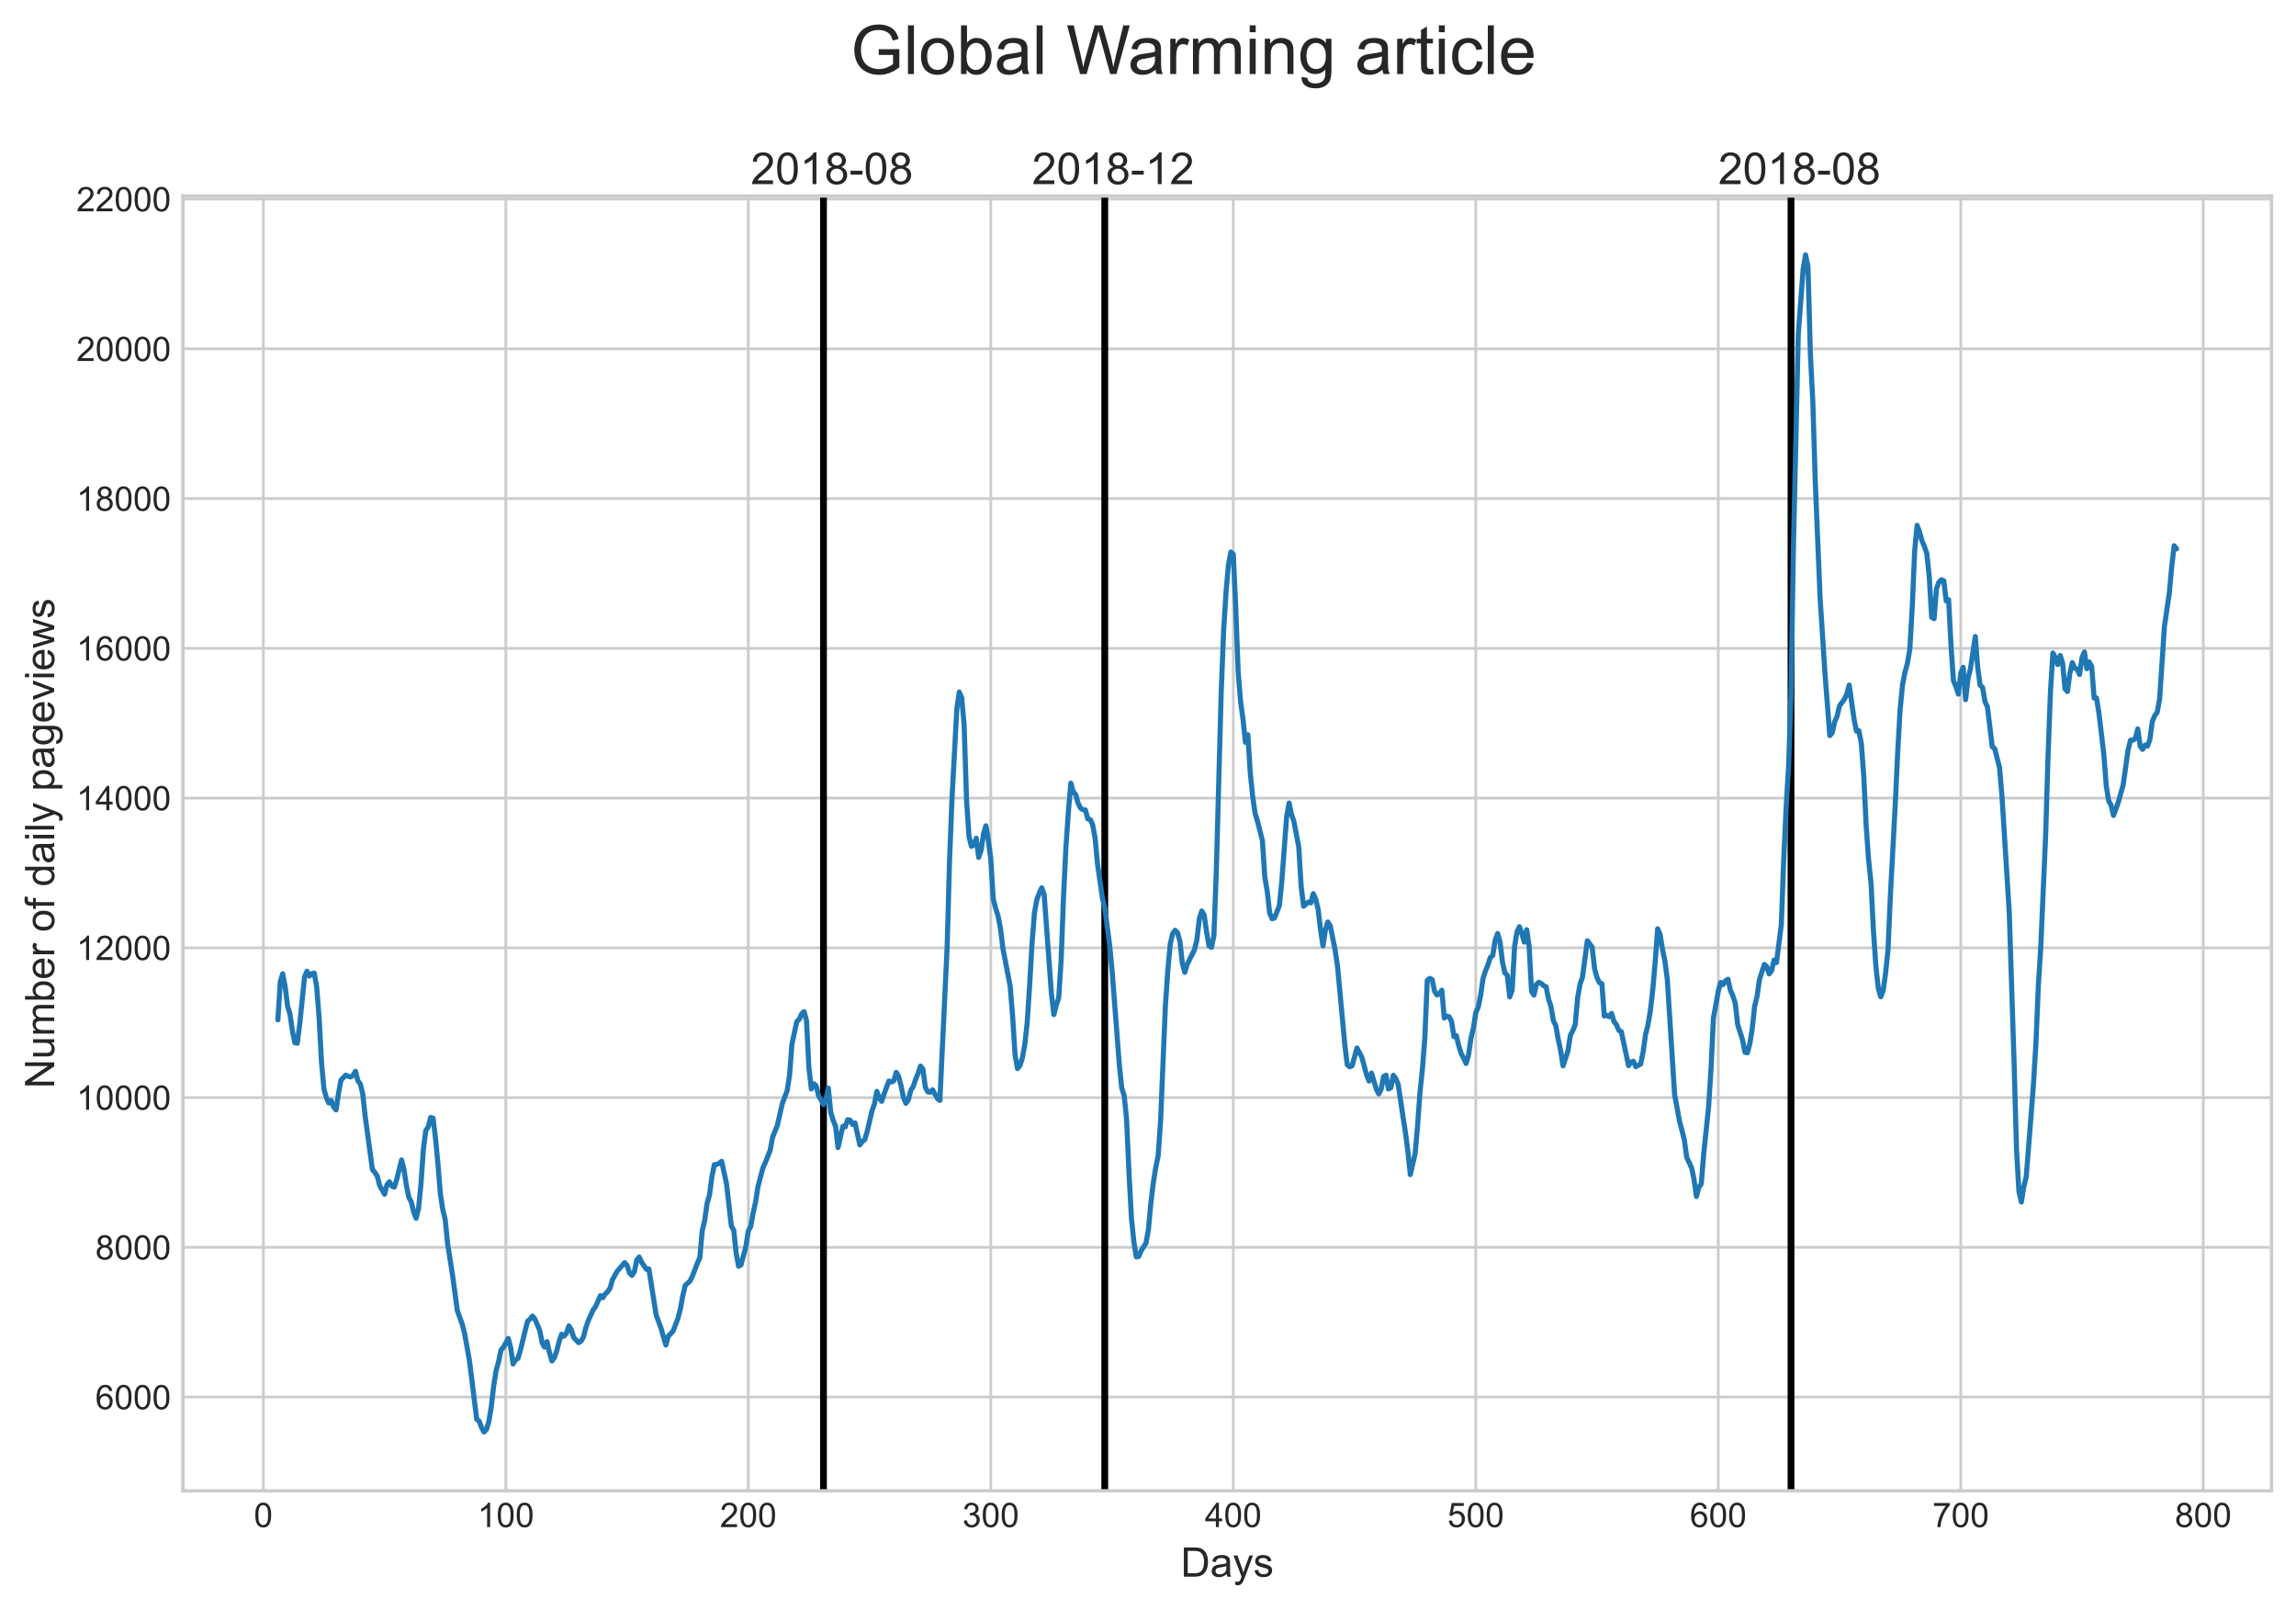 <?xml version="1.0" encoding="utf-8" standalone="no"?>
<!DOCTYPE svg PUBLIC "-//W3C//DTD SVG 1.1//EN"
  "http://www.w3.org/Graphics/SVG/1.1/DTD/svg11.dtd">
<!-- Created with matplotlib (https://matplotlib.org/) -->
<svg height="473.08pt" version="1.1" viewBox="0 0 674.766 473.08" width="674.766pt" xmlns="http://www.w3.org/2000/svg" xmlns:xlink="http://www.w3.org/1999/xlink">
 <defs>
  <style type="text/css">*{stroke-linecap:butt;stroke-linejoin:round;}</style>
 </defs>
 <g id="figure_1">
  <g id="patch_1">
   <path d="M 0 473.08 
L 674.766 473.08 
L 674.766 0 
L 0 0 
z
" style="fill:#ffffff;"/>
  </g>
  <g id="axes_1">
   <g id="patch_2">
    <path d="M 53.766 438.12 
L 667.566 438.12 
L 667.566 57.6 
L 53.766 57.6 
z
" style="fill:#ffffff;"/>
   </g>
   <g id="matplotlib.axis_1">
    <g id="xtick_1">
     <g id="line2d_1">
      <path clip-path="url(#p7c19c4d0d8)" d="M 77.39 438.12 
L 77.39 57.6 
" style="fill:none;stroke:#cccccc;stroke-linecap:round;stroke-width:0.8;"/>
     </g>
     <g id="line2d_2"/>
     <g id="text_1">
      <!-- 0 -->
      <g style="fill:#262626;" transform="translate(74.61 448.778)scale(0.1 -0.1)">
       <defs>
        <path d="M 4.156 35.297 
Q 4.156 48 6.766 55.734 
Q 9.375 63.484 14.516 67.672 
Q 19.672 71.875 27.484 71.875 
Q 33.25 71.875 37.594 69.547 
Q 41.938 67.234 44.766 62.859 
Q 47.609 58.5 49.219 52.219 
Q 50.828 45.953 50.828 35.297 
Q 50.828 22.703 48.234 14.969 
Q 45.656 7.234 40.5 3 
Q 35.359 -1.219 27.484 -1.219 
Q 17.141 -1.219 11.234 6.203 
Q 4.156 15.141 4.156 35.297 
z
M 13.188 35.297 
Q 13.188 17.672 17.312 11.828 
Q 21.438 6 27.484 6 
Q 33.547 6 37.672 11.859 
Q 41.797 17.719 41.797 35.297 
Q 41.797 52.984 37.672 58.781 
Q 33.547 64.594 27.391 64.594 
Q 21.344 64.594 17.719 59.469 
Q 13.188 52.938 13.188 35.297 
z
" id="ArialMT-48"/>
       </defs>
       <use xlink:href="#ArialMT-48"/>
      </g>
     </g>
    </g>
    <g id="xtick_2">
     <g id="line2d_3">
      <path clip-path="url(#p7c19c4d0d8)" d="M 148.654 438.12 
L 148.654 57.6 
" style="fill:none;stroke:#cccccc;stroke-linecap:round;stroke-width:0.8;"/>
     </g>
     <g id="line2d_4"/>
     <g id="text_2">
      <!-- 100 -->
      <g style="fill:#262626;" transform="translate(140.313 448.778)scale(0.1 -0.1)">
       <defs>
        <path d="M 37.25 0 
L 28.469 0 
L 28.469 56 
Q 25.297 52.984 20.141 49.953 
Q 14.984 46.922 10.891 45.406 
L 10.891 53.906 
Q 18.266 57.375 23.781 62.297 
Q 29.297 67.234 31.594 71.875 
L 37.25 71.875 
z
" id="ArialMT-49"/>
       </defs>
       <use xlink:href="#ArialMT-49"/>
       <use x="55.615" xlink:href="#ArialMT-48"/>
       <use x="111.23" xlink:href="#ArialMT-48"/>
      </g>
     </g>
    </g>
    <g id="xtick_3">
     <g id="line2d_5">
      <path clip-path="url(#p7c19c4d0d8)" d="M 219.919 438.12 
L 219.919 57.6 
" style="fill:none;stroke:#cccccc;stroke-linecap:round;stroke-width:0.8;"/>
     </g>
     <g id="line2d_6"/>
     <g id="text_3">
      <!-- 200 -->
      <g style="fill:#262626;" transform="translate(211.577 448.778)scale(0.1 -0.1)">
       <defs>
        <path d="M 50.344 8.453 
L 50.344 0 
L 3.031 0 
Q 2.938 3.172 4.047 6.109 
Q 5.859 10.938 9.828 15.625 
Q 13.812 20.312 21.344 26.469 
Q 33.016 36.031 37.109 41.625 
Q 41.219 47.219 41.219 52.203 
Q 41.219 57.422 37.469 61 
Q 33.734 64.594 27.734 64.594 
Q 21.391 64.594 17.578 60.781 
Q 13.766 56.984 13.719 50.25 
L 4.688 51.172 
Q 5.609 61.281 11.656 66.578 
Q 17.719 71.875 27.938 71.875 
Q 38.234 71.875 44.234 66.156 
Q 50.25 60.453 50.25 52 
Q 50.25 47.703 48.484 43.547 
Q 46.734 39.406 42.656 34.812 
Q 38.578 30.219 29.109 22.219 
Q 21.188 15.578 18.938 13.203 
Q 16.703 10.844 15.234 8.453 
z
" id="ArialMT-50"/>
       </defs>
       <use xlink:href="#ArialMT-50"/>
       <use x="55.615" xlink:href="#ArialMT-48"/>
       <use x="111.23" xlink:href="#ArialMT-48"/>
      </g>
     </g>
    </g>
    <g id="xtick_4">
     <g id="line2d_7">
      <path clip-path="url(#p7c19c4d0d8)" d="M 291.183 438.12 
L 291.183 57.6 
" style="fill:none;stroke:#cccccc;stroke-linecap:round;stroke-width:0.8;"/>
     </g>
     <g id="line2d_8"/>
     <g id="text_4">
      <!-- 300 -->
      <g style="fill:#262626;" transform="translate(282.842 448.778)scale(0.1 -0.1)">
       <defs>
        <path d="M 4.203 18.891 
L 12.984 20.062 
Q 14.5 12.594 18.141 9.297 
Q 21.781 6 27 6 
Q 33.203 6 37.469 10.297 
Q 41.75 14.594 41.75 20.953 
Q 41.75 27 37.797 30.922 
Q 33.844 34.859 27.734 34.859 
Q 25.25 34.859 21.531 33.891 
L 22.516 41.609 
Q 23.391 41.5 23.922 41.5 
Q 29.547 41.5 34.031 44.422 
Q 38.531 47.359 38.531 53.469 
Q 38.531 58.297 35.25 61.469 
Q 31.984 64.656 26.812 64.656 
Q 21.688 64.656 18.266 61.422 
Q 14.844 58.203 13.875 51.766 
L 5.078 53.328 
Q 6.688 62.156 12.391 67.016 
Q 18.109 71.875 26.609 71.875 
Q 32.469 71.875 37.391 69.359 
Q 42.328 66.844 44.938 62.5 
Q 47.562 58.156 47.562 53.266 
Q 47.562 48.641 45.062 44.828 
Q 42.578 41.016 37.703 38.766 
Q 44.047 37.312 47.562 32.688 
Q 51.078 28.078 51.078 21.141 
Q 51.078 11.766 44.234 5.25 
Q 37.406 -1.266 26.953 -1.266 
Q 17.531 -1.266 11.297 4.344 
Q 5.078 9.969 4.203 18.891 
z
" id="ArialMT-51"/>
       </defs>
       <use xlink:href="#ArialMT-51"/>
       <use x="55.615" xlink:href="#ArialMT-48"/>
       <use x="111.23" xlink:href="#ArialMT-48"/>
      </g>
     </g>
    </g>
    <g id="xtick_5">
     <g id="line2d_9">
      <path clip-path="url(#p7c19c4d0d8)" d="M 362.448 438.12 
L 362.448 57.6 
" style="fill:none;stroke:#cccccc;stroke-linecap:round;stroke-width:0.8;"/>
     </g>
     <g id="line2d_10"/>
     <g id="text_5">
      <!-- 400 -->
      <g style="fill:#262626;" transform="translate(354.106 448.778)scale(0.1 -0.1)">
       <defs>
        <path d="M 32.328 0 
L 32.328 17.141 
L 1.266 17.141 
L 1.266 25.203 
L 33.938 71.578 
L 41.109 71.578 
L 41.109 25.203 
L 50.781 25.203 
L 50.781 17.141 
L 41.109 17.141 
L 41.109 0 
z
M 32.328 25.203 
L 32.328 57.469 
L 9.906 25.203 
z
" id="ArialMT-52"/>
       </defs>
       <use xlink:href="#ArialMT-52"/>
       <use x="55.615" xlink:href="#ArialMT-48"/>
       <use x="111.23" xlink:href="#ArialMT-48"/>
      </g>
     </g>
    </g>
    <g id="xtick_6">
     <g id="line2d_11">
      <path clip-path="url(#p7c19c4d0d8)" d="M 433.712 438.12 
L 433.712 57.6 
" style="fill:none;stroke:#cccccc;stroke-linecap:round;stroke-width:0.8;"/>
     </g>
     <g id="line2d_12"/>
     <g id="text_6">
      <!-- 500 -->
      <g style="fill:#262626;" transform="translate(425.371 448.778)scale(0.1 -0.1)">
       <defs>
        <path d="M 4.156 18.75 
L 13.375 19.531 
Q 14.406 12.797 18.141 9.391 
Q 21.875 6 27.156 6 
Q 33.5 6 37.891 10.781 
Q 42.281 15.578 42.281 23.484 
Q 42.281 31 38.062 35.344 
Q 33.844 39.703 27 39.703 
Q 22.75 39.703 19.328 37.766 
Q 15.922 35.844 13.969 32.766 
L 5.719 33.844 
L 12.641 70.609 
L 48.25 70.609 
L 48.25 62.203 
L 19.672 62.203 
L 15.828 42.969 
Q 22.266 47.469 29.344 47.469 
Q 38.719 47.469 45.156 40.969 
Q 51.609 34.469 51.609 24.266 
Q 51.609 14.547 45.953 7.469 
Q 39.062 -1.219 27.156 -1.219 
Q 17.391 -1.219 11.203 4.25 
Q 5.031 9.719 4.156 18.75 
z
" id="ArialMT-53"/>
       </defs>
       <use xlink:href="#ArialMT-53"/>
       <use x="55.615" xlink:href="#ArialMT-48"/>
       <use x="111.23" xlink:href="#ArialMT-48"/>
      </g>
     </g>
    </g>
    <g id="xtick_7">
     <g id="line2d_13">
      <path clip-path="url(#p7c19c4d0d8)" d="M 504.976 438.12 
L 504.976 57.6 
" style="fill:none;stroke:#cccccc;stroke-linecap:round;stroke-width:0.8;"/>
     </g>
     <g id="line2d_14"/>
     <g id="text_7">
      <!-- 600 -->
      <g style="fill:#262626;" transform="translate(496.635 448.778)scale(0.1 -0.1)">
       <defs>
        <path d="M 49.75 54.047 
L 41.016 53.375 
Q 39.844 58.547 37.703 60.891 
Q 34.125 64.656 28.906 64.656 
Q 24.703 64.656 21.531 62.312 
Q 17.391 59.281 14.984 53.469 
Q 12.594 47.656 12.5 36.922 
Q 15.672 41.75 20.266 44.094 
Q 24.859 46.438 29.891 46.438 
Q 38.672 46.438 44.844 39.969 
Q 51.031 33.5 51.031 23.25 
Q 51.031 16.5 48.125 10.719 
Q 45.219 4.938 40.141 1.859 
Q 35.062 -1.219 28.609 -1.219 
Q 17.625 -1.219 10.688 6.859 
Q 3.766 14.938 3.766 33.5 
Q 3.766 54.25 11.422 63.672 
Q 18.109 71.875 29.438 71.875 
Q 37.891 71.875 43.281 67.141 
Q 48.688 62.406 49.75 54.047 
z
M 13.875 23.188 
Q 13.875 18.656 15.797 14.5 
Q 17.719 10.359 21.188 8.172 
Q 24.656 6 28.469 6 
Q 34.031 6 38.031 10.484 
Q 42.047 14.984 42.047 22.703 
Q 42.047 30.125 38.078 34.391 
Q 34.125 38.672 28.125 38.672 
Q 22.172 38.672 18.016 34.391 
Q 13.875 30.125 13.875 23.188 
z
" id="ArialMT-54"/>
       </defs>
       <use xlink:href="#ArialMT-54"/>
       <use x="55.615" xlink:href="#ArialMT-48"/>
       <use x="111.23" xlink:href="#ArialMT-48"/>
      </g>
     </g>
    </g>
    <g id="xtick_8">
     <g id="line2d_15">
      <path clip-path="url(#p7c19c4d0d8)" d="M 576.241 438.12 
L 576.241 57.6 
" style="fill:none;stroke:#cccccc;stroke-linecap:round;stroke-width:0.8;"/>
     </g>
     <g id="line2d_16"/>
     <g id="text_8">
      <!-- 700 -->
      <g style="fill:#262626;" transform="translate(567.899 448.778)scale(0.1 -0.1)">
       <defs>
        <path d="M 4.734 62.203 
L 4.734 70.656 
L 51.078 70.656 
L 51.078 63.812 
Q 44.234 56.547 37.516 44.484 
Q 30.812 32.422 27.156 19.672 
Q 24.516 10.688 23.781 0 
L 14.75 0 
Q 14.891 8.453 18.062 20.406 
Q 21.234 32.375 27.172 43.484 
Q 33.109 54.594 39.797 62.203 
z
" id="ArialMT-55"/>
       </defs>
       <use xlink:href="#ArialMT-55"/>
       <use x="55.615" xlink:href="#ArialMT-48"/>
       <use x="111.23" xlink:href="#ArialMT-48"/>
      </g>
     </g>
    </g>
    <g id="xtick_9">
     <g id="line2d_17">
      <path clip-path="url(#p7c19c4d0d8)" d="M 647.505 438.12 
L 647.505 57.6 
" style="fill:none;stroke:#cccccc;stroke-linecap:round;stroke-width:0.8;"/>
     </g>
     <g id="line2d_18"/>
     <g id="text_9">
      <!-- 800 -->
      <g style="fill:#262626;" transform="translate(639.164 448.778)scale(0.1 -0.1)">
       <defs>
        <path d="M 17.672 38.812 
Q 12.203 40.828 9.562 44.531 
Q 6.938 48.25 6.938 53.422 
Q 6.938 61.234 12.547 66.547 
Q 18.172 71.875 27.484 71.875 
Q 36.859 71.875 42.578 66.422 
Q 48.297 60.984 48.297 53.172 
Q 48.297 48.188 45.672 44.5 
Q 43.062 40.828 37.75 38.812 
Q 44.344 36.672 47.781 31.875 
Q 51.219 27.094 51.219 20.453 
Q 51.219 11.281 44.719 5.031 
Q 38.234 -1.219 27.641 -1.219 
Q 17.047 -1.219 10.547 5.047 
Q 4.047 11.328 4.047 20.703 
Q 4.047 27.688 7.594 32.391 
Q 11.141 37.109 17.672 38.812 
z
M 15.922 53.719 
Q 15.922 48.641 19.188 45.406 
Q 22.469 42.188 27.688 42.188 
Q 32.766 42.188 36.016 45.375 
Q 39.266 48.578 39.266 53.219 
Q 39.266 58.062 35.906 61.359 
Q 32.562 64.656 27.594 64.656 
Q 22.562 64.656 19.234 61.422 
Q 15.922 58.203 15.922 53.719 
z
M 13.094 20.656 
Q 13.094 16.891 14.875 13.375 
Q 16.656 9.859 20.172 7.922 
Q 23.688 6 27.734 6 
Q 34.031 6 38.125 10.047 
Q 42.234 14.109 42.234 20.359 
Q 42.234 26.703 38.016 30.859 
Q 33.797 35.016 27.438 35.016 
Q 21.234 35.016 17.156 30.906 
Q 13.094 26.812 13.094 20.656 
z
" id="ArialMT-56"/>
       </defs>
       <use xlink:href="#ArialMT-56"/>
       <use x="55.615" xlink:href="#ArialMT-48"/>
       <use x="111.23" xlink:href="#ArialMT-48"/>
      </g>
     </g>
    </g>
    <g id="text_10">
     <!-- Days -->
     <g style="fill:#262626;" transform="translate(346.996 463.355)scale(0.12 -0.12)">
      <defs>
       <path d="M 7.719 0 
L 7.719 71.578 
L 32.375 71.578 
Q 40.719 71.578 45.125 70.562 
Q 51.266 69.141 55.609 65.438 
Q 61.281 60.641 64.078 53.188 
Q 66.891 45.75 66.891 36.188 
Q 66.891 28.031 64.984 21.734 
Q 63.094 15.438 60.109 11.297 
Q 57.125 7.172 53.578 4.797 
Q 50.047 2.438 45.047 1.219 
Q 40.047 0 33.547 0 
z
M 17.188 8.453 
L 32.469 8.453 
Q 39.547 8.453 43.578 9.766 
Q 47.609 11.078 50 13.484 
Q 53.375 16.844 55.25 22.531 
Q 57.125 28.219 57.125 36.328 
Q 57.125 47.562 53.438 53.594 
Q 49.75 59.625 44.484 61.672 
Q 40.672 63.141 32.234 63.141 
L 17.188 63.141 
z
" id="ArialMT-68"/>
       <path d="M 40.438 6.391 
Q 35.547 2.25 31.031 0.531 
Q 26.516 -1.172 21.344 -1.172 
Q 12.797 -1.172 8.203 3 
Q 3.609 7.172 3.609 13.672 
Q 3.609 17.484 5.344 20.625 
Q 7.078 23.781 9.891 25.688 
Q 12.703 27.594 16.219 28.562 
Q 18.797 29.25 24.031 29.891 
Q 34.672 31.156 39.703 32.906 
Q 39.75 34.719 39.75 35.203 
Q 39.75 40.578 37.25 42.781 
Q 33.891 45.75 27.25 45.75 
Q 21.047 45.75 18.094 43.578 
Q 15.141 41.406 13.719 35.891 
L 5.125 37.062 
Q 6.297 42.578 8.984 45.969 
Q 11.672 49.359 16.75 51.188 
Q 21.828 53.031 28.516 53.031 
Q 35.156 53.031 39.297 51.469 
Q 43.453 49.906 45.406 47.531 
Q 47.359 45.172 48.141 41.547 
Q 48.578 39.312 48.578 33.453 
L 48.578 21.734 
Q 48.578 9.469 49.141 6.219 
Q 49.703 2.984 51.375 0 
L 42.188 0 
Q 40.828 2.734 40.438 6.391 
z
M 39.703 26.031 
Q 34.906 24.078 25.344 22.703 
Q 19.922 21.922 17.672 20.938 
Q 15.438 19.969 14.203 18.094 
Q 12.984 16.219 12.984 13.922 
Q 12.984 10.406 15.641 8.062 
Q 18.312 5.719 23.438 5.719 
Q 28.516 5.719 32.469 7.938 
Q 36.422 10.156 38.281 14.016 
Q 39.703 17 39.703 22.797 
z
" id="ArialMT-97"/>
       <path d="M 6.203 -19.969 
L 5.219 -11.719 
Q 8.109 -12.5 10.25 -12.5 
Q 13.188 -12.5 14.938 -11.516 
Q 16.703 -10.547 17.828 -8.797 
Q 18.656 -7.469 20.516 -2.25 
Q 20.75 -1.516 21.297 -0.094 
L 1.609 51.859 
L 11.078 51.859 
L 21.875 21.828 
Q 23.969 16.109 25.641 9.812 
Q 27.156 15.875 29.25 21.625 
L 40.328 51.859 
L 49.125 51.859 
L 29.391 -0.875 
Q 26.219 -9.422 24.469 -12.641 
Q 22.125 -17 19.094 -19.016 
Q 16.062 -21.047 11.859 -21.047 
Q 9.328 -21.047 6.203 -19.969 
z
" id="ArialMT-121"/>
       <path d="M 3.078 15.484 
L 11.766 16.844 
Q 12.5 11.625 15.844 8.844 
Q 19.188 6.062 25.203 6.062 
Q 31.25 6.062 34.172 8.516 
Q 37.109 10.984 37.109 14.312 
Q 37.109 17.281 34.516 19 
Q 32.719 20.172 25.531 21.969 
Q 15.875 24.422 12.141 26.203 
Q 8.406 27.984 6.469 31.125 
Q 4.547 34.281 4.547 38.094 
Q 4.547 41.547 6.125 44.5 
Q 7.719 47.469 10.453 49.422 
Q 12.5 50.922 16.031 51.969 
Q 19.578 53.031 23.641 53.031 
Q 29.734 53.031 34.344 51.266 
Q 38.969 49.516 41.156 46.5 
Q 43.359 43.5 44.188 38.484 
L 35.594 37.312 
Q 35.016 41.312 32.203 43.547 
Q 29.391 45.797 24.266 45.797 
Q 18.219 45.797 15.625 43.797 
Q 13.031 41.797 13.031 39.109 
Q 13.031 37.406 14.109 36.031 
Q 15.188 34.625 17.484 33.688 
Q 18.797 33.203 25.25 31.453 
Q 34.578 28.953 38.25 27.359 
Q 41.938 25.781 44.031 22.75 
Q 46.141 19.734 46.141 15.234 
Q 46.141 10.844 43.578 6.953 
Q 41.016 3.078 36.172 0.953 
Q 31.344 -1.172 25.25 -1.172 
Q 15.141 -1.172 9.844 3.031 
Q 4.547 7.234 3.078 15.484 
z
" id="ArialMT-115"/>
      </defs>
      <use xlink:href="#ArialMT-68"/>
      <use x="72.217" xlink:href="#ArialMT-97"/>
      <use x="127.832" xlink:href="#ArialMT-121"/>
      <use x="177.832" xlink:href="#ArialMT-115"/>
     </g>
    </g>
   </g>
   <g id="matplotlib.axis_2">
    <g id="ytick_1">
     <g id="line2d_19">
      <path clip-path="url(#p7c19c4d0d8)" d="M 53.766 410.567 
L 667.566 410.567 
" style="fill:none;stroke:#cccccc;stroke-linecap:round;stroke-width:0.8;"/>
     </g>
     <g id="line2d_20"/>
     <g id="text_11">
      <!-- 6000 -->
      <g style="fill:#262626;" transform="translate(28.022 414.146)scale(0.1 -0.1)">
       <use xlink:href="#ArialMT-54"/>
       <use x="55.615" xlink:href="#ArialMT-48"/>
       <use x="111.23" xlink:href="#ArialMT-48"/>
       <use x="166.846" xlink:href="#ArialMT-48"/>
      </g>
     </g>
    </g>
    <g id="ytick_2">
     <g id="line2d_21">
      <path clip-path="url(#p7c19c4d0d8)" d="M 53.766 366.56 
L 667.566 366.56 
" style="fill:none;stroke:#cccccc;stroke-linecap:round;stroke-width:0.8;"/>
     </g>
     <g id="line2d_22"/>
     <g id="text_12">
      <!-- 8000 -->
      <g style="fill:#262626;" transform="translate(28.022 370.139)scale(0.1 -0.1)">
       <use xlink:href="#ArialMT-56"/>
       <use x="55.615" xlink:href="#ArialMT-48"/>
       <use x="111.23" xlink:href="#ArialMT-48"/>
       <use x="166.846" xlink:href="#ArialMT-48"/>
      </g>
     </g>
    </g>
    <g id="ytick_3">
     <g id="line2d_23">
      <path clip-path="url(#p7c19c4d0d8)" d="M 53.766 322.554 
L 667.566 322.554 
" style="fill:none;stroke:#cccccc;stroke-linecap:round;stroke-width:0.8;"/>
     </g>
     <g id="line2d_24"/>
     <g id="text_13">
      <!-- 10000 -->
      <g style="fill:#262626;" transform="translate(22.461 326.132)scale(0.1 -0.1)">
       <use xlink:href="#ArialMT-49"/>
       <use x="55.615" xlink:href="#ArialMT-48"/>
       <use x="111.23" xlink:href="#ArialMT-48"/>
       <use x="166.846" xlink:href="#ArialMT-48"/>
       <use x="222.461" xlink:href="#ArialMT-48"/>
      </g>
     </g>
    </g>
    <g id="ytick_4">
     <g id="line2d_25">
      <path clip-path="url(#p7c19c4d0d8)" d="M 53.766 278.547 
L 667.566 278.547 
" style="fill:none;stroke:#cccccc;stroke-linecap:round;stroke-width:0.8;"/>
     </g>
     <g id="line2d_26"/>
     <g id="text_14">
      <!-- 12000 -->
      <g style="fill:#262626;" transform="translate(22.461 282.126)scale(0.1 -0.1)">
       <use xlink:href="#ArialMT-49"/>
       <use x="55.615" xlink:href="#ArialMT-50"/>
       <use x="111.23" xlink:href="#ArialMT-48"/>
       <use x="166.846" xlink:href="#ArialMT-48"/>
       <use x="222.461" xlink:href="#ArialMT-48"/>
      </g>
     </g>
    </g>
    <g id="ytick_5">
     <g id="line2d_27">
      <path clip-path="url(#p7c19c4d0d8)" d="M 53.766 234.54 
L 667.566 234.54 
" style="fill:none;stroke:#cccccc;stroke-linecap:round;stroke-width:0.8;"/>
     </g>
     <g id="line2d_28"/>
     <g id="text_15">
      <!-- 14000 -->
      <g style="fill:#262626;" transform="translate(22.461 238.119)scale(0.1 -0.1)">
       <use xlink:href="#ArialMT-49"/>
       <use x="55.615" xlink:href="#ArialMT-52"/>
       <use x="111.23" xlink:href="#ArialMT-48"/>
       <use x="166.846" xlink:href="#ArialMT-48"/>
       <use x="222.461" xlink:href="#ArialMT-48"/>
      </g>
     </g>
    </g>
    <g id="ytick_6">
     <g id="line2d_29">
      <path clip-path="url(#p7c19c4d0d8)" d="M 53.766 190.533 
L 667.566 190.533 
" style="fill:none;stroke:#cccccc;stroke-linecap:round;stroke-width:0.8;"/>
     </g>
     <g id="line2d_30"/>
     <g id="text_16">
      <!-- 16000 -->
      <g style="fill:#262626;" transform="translate(22.461 194.112)scale(0.1 -0.1)">
       <use xlink:href="#ArialMT-49"/>
       <use x="55.615" xlink:href="#ArialMT-54"/>
       <use x="111.23" xlink:href="#ArialMT-48"/>
       <use x="166.846" xlink:href="#ArialMT-48"/>
       <use x="222.461" xlink:href="#ArialMT-48"/>
      </g>
     </g>
    </g>
    <g id="ytick_7">
     <g id="line2d_31">
      <path clip-path="url(#p7c19c4d0d8)" d="M 53.766 146.527 
L 667.566 146.527 
" style="fill:none;stroke:#cccccc;stroke-linecap:round;stroke-width:0.8;"/>
     </g>
     <g id="line2d_32"/>
     <g id="text_17">
      <!-- 18000 -->
      <g style="fill:#262626;" transform="translate(22.461 150.106)scale(0.1 -0.1)">
       <use xlink:href="#ArialMT-49"/>
       <use x="55.615" xlink:href="#ArialMT-56"/>
       <use x="111.23" xlink:href="#ArialMT-48"/>
       <use x="166.846" xlink:href="#ArialMT-48"/>
       <use x="222.461" xlink:href="#ArialMT-48"/>
      </g>
     </g>
    </g>
    <g id="ytick_8">
     <g id="line2d_33">
      <path clip-path="url(#p7c19c4d0d8)" d="M 53.766 102.52 
L 667.566 102.52 
" style="fill:none;stroke:#cccccc;stroke-linecap:round;stroke-width:0.8;"/>
     </g>
     <g id="line2d_34"/>
     <g id="text_18">
      <!-- 20000 -->
      <g style="fill:#262626;" transform="translate(22.461 106.099)scale(0.1 -0.1)">
       <use xlink:href="#ArialMT-50"/>
       <use x="55.615" xlink:href="#ArialMT-48"/>
       <use x="111.23" xlink:href="#ArialMT-48"/>
       <use x="166.846" xlink:href="#ArialMT-48"/>
       <use x="222.461" xlink:href="#ArialMT-48"/>
      </g>
     </g>
    </g>
    <g id="ytick_9">
     <g id="line2d_35">
      <path clip-path="url(#p7c19c4d0d8)" d="M 53.766 58.513 
L 667.566 58.513 
" style="fill:none;stroke:#cccccc;stroke-linecap:round;stroke-width:0.8;"/>
     </g>
     <g id="line2d_36"/>
     <g id="text_19">
      <!-- 22000 -->
      <g style="fill:#262626;" transform="translate(22.461 62.092)scale(0.1 -0.1)">
       <use xlink:href="#ArialMT-50"/>
       <use x="55.615" xlink:href="#ArialMT-50"/>
       <use x="111.23" xlink:href="#ArialMT-48"/>
       <use x="166.846" xlink:href="#ArialMT-48"/>
       <use x="222.461" xlink:href="#ArialMT-48"/>
      </g>
     </g>
    </g>
    <g id="text_20">
     <!-- Number of daily pageviews -->
     <g style="fill:#262626;" transform="translate(15.936 319.891)rotate(-90)scale(0.12 -0.12)">
      <defs>
       <path d="M 7.625 0 
L 7.625 71.578 
L 17.328 71.578 
L 54.938 15.375 
L 54.938 71.578 
L 64.016 71.578 
L 64.016 0 
L 54.297 0 
L 16.703 56.25 
L 16.703 0 
z
" id="ArialMT-78"/>
       <path d="M 40.578 0 
L 40.578 7.625 
Q 34.516 -1.172 24.125 -1.172 
Q 19.531 -1.172 15.547 0.578 
Q 11.578 2.344 9.641 5 
Q 7.719 7.672 6.938 11.531 
Q 6.391 14.109 6.391 19.734 
L 6.391 51.859 
L 15.188 51.859 
L 15.188 23.094 
Q 15.188 16.219 15.719 13.812 
Q 16.547 10.359 19.234 8.375 
Q 21.922 6.391 25.875 6.391 
Q 29.828 6.391 33.297 8.422 
Q 36.766 10.453 38.203 13.938 
Q 39.656 17.438 39.656 24.078 
L 39.656 51.859 
L 48.438 51.859 
L 48.438 0 
z
" id="ArialMT-117"/>
       <path d="M 6.594 0 
L 6.594 51.859 
L 14.453 51.859 
L 14.453 44.578 
Q 16.891 48.391 20.938 50.703 
Q 25 53.031 30.172 53.031 
Q 35.938 53.031 39.625 50.641 
Q 43.312 48.25 44.828 43.953 
Q 50.984 53.031 60.844 53.031 
Q 68.562 53.031 72.703 48.75 
Q 76.859 44.484 76.859 35.594 
L 76.859 0 
L 68.109 0 
L 68.109 32.672 
Q 68.109 37.938 67.25 40.25 
Q 66.406 42.578 64.156 43.984 
Q 61.922 45.406 58.891 45.406 
Q 53.422 45.406 49.797 41.766 
Q 46.188 38.141 46.188 30.125 
L 46.188 0 
L 37.406 0 
L 37.406 33.688 
Q 37.406 39.547 35.25 42.469 
Q 33.109 45.406 28.219 45.406 
Q 24.516 45.406 21.359 43.453 
Q 18.219 41.5 16.797 37.734 
Q 15.375 33.984 15.375 26.906 
L 15.375 0 
z
" id="ArialMT-109"/>
       <path d="M 14.703 0 
L 6.547 0 
L 6.547 71.578 
L 15.328 71.578 
L 15.328 46.047 
Q 20.906 53.031 29.547 53.031 
Q 34.328 53.031 38.594 51.094 
Q 42.875 49.172 45.625 45.672 
Q 48.391 42.188 49.953 37.25 
Q 51.516 32.328 51.516 26.703 
Q 51.516 13.375 44.922 6.094 
Q 38.328 -1.172 29.109 -1.172 
Q 19.922 -1.172 14.703 6.5 
z
M 14.594 26.312 
Q 14.594 17 17.141 12.844 
Q 21.297 6.062 28.375 6.062 
Q 34.125 6.062 38.328 11.062 
Q 42.531 16.062 42.531 25.984 
Q 42.531 36.141 38.5 40.969 
Q 34.469 45.797 28.766 45.797 
Q 23 45.797 18.797 40.797 
Q 14.594 35.797 14.594 26.312 
z
" id="ArialMT-98"/>
       <path d="M 42.094 16.703 
L 51.172 15.578 
Q 49.031 7.625 43.219 3.219 
Q 37.406 -1.172 28.375 -1.172 
Q 17 -1.172 10.328 5.828 
Q 3.656 12.844 3.656 25.484 
Q 3.656 38.578 10.391 45.797 
Q 17.141 53.031 27.875 53.031 
Q 38.281 53.031 44.875 45.953 
Q 51.469 38.875 51.469 26.031 
Q 51.469 25.25 51.422 23.688 
L 12.75 23.688 
Q 13.234 15.141 17.578 10.594 
Q 21.922 6.062 28.422 6.062 
Q 33.25 6.062 36.672 8.594 
Q 40.094 11.141 42.094 16.703 
z
M 13.234 30.906 
L 42.188 30.906 
Q 41.609 37.453 38.875 40.719 
Q 34.672 45.797 27.984 45.797 
Q 21.922 45.797 17.797 41.75 
Q 13.672 37.703 13.234 30.906 
z
" id="ArialMT-101"/>
       <path d="M 6.5 0 
L 6.5 51.859 
L 14.406 51.859 
L 14.406 44 
Q 17.438 49.516 20 51.266 
Q 22.562 53.031 25.641 53.031 
Q 30.078 53.031 34.672 50.203 
L 31.641 42.047 
Q 28.422 43.953 25.203 43.953 
Q 22.312 43.953 20.016 42.219 
Q 17.719 40.484 16.75 37.406 
Q 15.281 32.719 15.281 27.156 
L 15.281 0 
z
" id="ArialMT-114"/>
       <path id="ArialMT-32"/>
       <path d="M 3.328 25.922 
Q 3.328 40.328 11.328 47.266 
Q 18.016 53.031 27.641 53.031 
Q 38.328 53.031 45.109 46.016 
Q 51.906 39.016 51.906 26.656 
Q 51.906 16.656 48.906 10.906 
Q 45.906 5.172 40.156 2 
Q 34.422 -1.172 27.641 -1.172 
Q 16.75 -1.172 10.031 5.812 
Q 3.328 12.797 3.328 25.922 
z
M 12.359 25.922 
Q 12.359 15.969 16.703 11.016 
Q 21.047 6.062 27.641 6.062 
Q 34.188 6.062 38.531 11.031 
Q 42.875 16.016 42.875 26.219 
Q 42.875 35.844 38.5 40.797 
Q 34.125 45.75 27.641 45.75 
Q 21.047 45.75 16.703 40.812 
Q 12.359 35.891 12.359 25.922 
z
" id="ArialMT-111"/>
       <path d="M 8.688 0 
L 8.688 45.016 
L 0.922 45.016 
L 0.922 51.859 
L 8.688 51.859 
L 8.688 57.375 
Q 8.688 62.594 9.625 65.141 
Q 10.891 68.562 14.078 70.672 
Q 17.281 72.797 23.047 72.797 
Q 26.766 72.797 31.25 71.922 
L 29.938 64.266 
Q 27.203 64.75 24.75 64.75 
Q 20.75 64.75 19.094 63.031 
Q 17.438 61.328 17.438 56.641 
L 17.438 51.859 
L 27.547 51.859 
L 27.547 45.016 
L 17.438 45.016 
L 17.438 0 
z
" id="ArialMT-102"/>
       <path d="M 40.234 0 
L 40.234 6.547 
Q 35.297 -1.172 25.734 -1.172 
Q 19.531 -1.172 14.328 2.25 
Q 9.125 5.672 6.266 11.797 
Q 3.422 17.922 3.422 25.875 
Q 3.422 33.641 6 39.969 
Q 8.594 46.297 13.766 49.656 
Q 18.953 53.031 25.344 53.031 
Q 30.031 53.031 33.688 51.047 
Q 37.359 49.078 39.656 45.906 
L 39.656 71.578 
L 48.391 71.578 
L 48.391 0 
z
M 12.453 25.875 
Q 12.453 15.922 16.641 10.984 
Q 20.844 6.062 26.562 6.062 
Q 32.328 6.062 36.344 10.766 
Q 40.375 15.484 40.375 25.141 
Q 40.375 35.797 36.266 40.766 
Q 32.172 45.75 26.172 45.75 
Q 20.312 45.75 16.375 40.969 
Q 12.453 36.188 12.453 25.875 
z
" id="ArialMT-100"/>
       <path d="M 6.641 61.469 
L 6.641 71.578 
L 15.438 71.578 
L 15.438 61.469 
z
M 6.641 0 
L 6.641 51.859 
L 15.438 51.859 
L 15.438 0 
z
" id="ArialMT-105"/>
       <path d="M 6.391 0 
L 6.391 71.578 
L 15.188 71.578 
L 15.188 0 
z
" id="ArialMT-108"/>
       <path d="M 6.594 -19.875 
L 6.594 51.859 
L 14.594 51.859 
L 14.594 45.125 
Q 17.438 49.078 21 51.047 
Q 24.562 53.031 29.641 53.031 
Q 36.281 53.031 41.359 49.609 
Q 46.438 46.188 49.016 39.953 
Q 51.609 33.734 51.609 26.312 
Q 51.609 18.359 48.75 11.984 
Q 45.906 5.609 40.453 2.219 
Q 35.016 -1.172 29 -1.172 
Q 24.609 -1.172 21.109 0.688 
Q 17.625 2.547 15.375 5.375 
L 15.375 -19.875 
z
M 14.547 25.641 
Q 14.547 15.625 18.594 10.844 
Q 22.656 6.062 28.422 6.062 
Q 34.281 6.062 38.453 11.016 
Q 42.625 15.969 42.625 26.375 
Q 42.625 36.281 38.547 41.203 
Q 34.469 46.141 28.812 46.141 
Q 23.188 46.141 18.859 40.891 
Q 14.547 35.641 14.547 25.641 
z
" id="ArialMT-112"/>
       <path d="M 4.984 -4.297 
L 13.531 -5.562 
Q 14.062 -9.516 16.5 -11.328 
Q 19.781 -13.766 25.438 -13.766 
Q 31.547 -13.766 34.859 -11.328 
Q 38.188 -8.891 39.359 -4.5 
Q 40.047 -1.812 39.984 6.781 
Q 34.234 0 25.641 0 
Q 14.938 0 9.078 7.719 
Q 3.219 15.438 3.219 26.219 
Q 3.219 33.641 5.906 39.906 
Q 8.594 46.188 13.688 49.609 
Q 18.797 53.031 25.688 53.031 
Q 34.859 53.031 40.828 45.609 
L 40.828 51.859 
L 48.922 51.859 
L 48.922 7.031 
Q 48.922 -5.078 46.453 -10.125 
Q 44 -15.188 38.641 -18.109 
Q 33.297 -21.047 25.484 -21.047 
Q 16.219 -21.047 10.5 -16.875 
Q 4.781 -12.703 4.984 -4.297 
z
M 12.25 26.859 
Q 12.25 16.656 16.297 11.969 
Q 20.359 7.281 26.469 7.281 
Q 32.516 7.281 36.609 11.938 
Q 40.719 16.609 40.719 26.562 
Q 40.719 36.078 36.5 40.906 
Q 32.281 45.75 26.312 45.75 
Q 20.453 45.75 16.344 40.984 
Q 12.25 36.234 12.25 26.859 
z
" id="ArialMT-103"/>
       <path d="M 21 0 
L 1.266 51.859 
L 10.547 51.859 
L 21.688 20.797 
Q 23.484 15.766 25 10.359 
Q 26.172 14.453 28.266 20.219 
L 39.797 51.859 
L 48.828 51.859 
L 29.203 0 
z
" id="ArialMT-118"/>
       <path d="M 16.156 0 
L 0.297 51.859 
L 9.375 51.859 
L 17.625 21.922 
L 20.703 10.797 
Q 20.906 11.625 23.391 21.484 
L 31.641 51.859 
L 40.672 51.859 
L 48.438 21.781 
L 51.031 11.859 
L 54 21.875 
L 62.891 51.859 
L 71.438 51.859 
L 55.219 0 
L 46.094 0 
L 37.844 31.062 
L 35.844 39.891 
L 25.344 0 
z
" id="ArialMT-119"/>
      </defs>
      <use xlink:href="#ArialMT-78"/>
      <use x="72.217" xlink:href="#ArialMT-117"/>
      <use x="127.832" xlink:href="#ArialMT-109"/>
      <use x="211.133" xlink:href="#ArialMT-98"/>
      <use x="266.748" xlink:href="#ArialMT-101"/>
      <use x="322.363" xlink:href="#ArialMT-114"/>
      <use x="355.664" xlink:href="#ArialMT-32"/>
      <use x="383.447" xlink:href="#ArialMT-111"/>
      <use x="439.062" xlink:href="#ArialMT-102"/>
      <use x="466.846" xlink:href="#ArialMT-32"/>
      <use x="494.629" xlink:href="#ArialMT-100"/>
      <use x="550.244" xlink:href="#ArialMT-97"/>
      <use x="605.859" xlink:href="#ArialMT-105"/>
      <use x="628.076" xlink:href="#ArialMT-108"/>
      <use x="650.293" xlink:href="#ArialMT-121"/>
      <use x="700.293" xlink:href="#ArialMT-32"/>
      <use x="728.076" xlink:href="#ArialMT-112"/>
      <use x="783.691" xlink:href="#ArialMT-97"/>
      <use x="839.307" xlink:href="#ArialMT-103"/>
      <use x="894.922" xlink:href="#ArialMT-101"/>
      <use x="950.537" xlink:href="#ArialMT-118"/>
      <use x="1000.537" xlink:href="#ArialMT-105"/>
      <use x="1022.754" xlink:href="#ArialMT-101"/>
      <use x="1078.369" xlink:href="#ArialMT-119"/>
      <use x="1150.586" xlink:href="#ArialMT-115"/>
     </g>
    </g>
   </g>
   <g id="line2d_37">
    <path clip-path="url(#p7c19c4d0d8)" d="M 242.011 438.12 
L 242.011 57.6 
" style="fill:none;stroke:#000000;stroke-linecap:round;stroke-width:2;"/>
   </g>
   <g id="line2d_38">
    <path clip-path="url(#p7c19c4d0d8)" d="M 324.677 438.12 
L 324.677 57.6 
" style="fill:none;stroke:#000000;stroke-linecap:round;stroke-width:2;"/>
   </g>
   <g id="line2d_39">
    <path clip-path="url(#p7c19c4d0d8)" d="M 526.356 438.12 
L 526.356 57.6 
" style="fill:none;stroke:#000000;stroke-linecap:round;stroke-width:2;"/>
   </g>
   <g id="line2d_40">
    <path clip-path="url(#p7c19c4d0d8)" d="M 81.666 299.717 
L 82.379 288.455 
L 83.091 286.157 
L 83.804 290.011 
L 84.517 295.656 
L 85.229 298.042 
L 85.942 303.043 
L 86.654 306.447 
L 87.367 306.585 
L 88.08 301.015 
L 89.505 287.122 
L 90.218 285.418 
L 90.93 286.842 
L 91.643 286.154 
L 92.356 285.975 
L 93.068 290.077 
L 93.781 299.076 
L 94.494 312.287 
L 95.206 320.086 
L 95.919 322.579 
L 96.631 324.144 
L 97.344 323.409 
L 98.057 325.295 
L 98.769 326.178 
L 99.482 321.328 
L 100.195 317.433 
L 101.62 315.956 
L 102.333 316.311 
L 103.045 316.49 
L 103.758 316.037 
L 104.471 314.827 
L 105.183 317.631 
L 105.896 318.568 
L 106.608 321.472 
L 107.321 328.089 
L 109.459 343.724 
L 110.172 344.547 
L 110.884 345.685 
L 111.597 348.464 
L 113.022 350.954 
L 113.735 348.147 
L 114.448 347.298 
L 115.16 348.555 
L 115.873 348.873 
L 116.585 346.66 
L 118.011 340.889 
L 118.723 343.714 
L 119.436 348.376 
L 120.149 351.89 
L 120.861 353.195 
L 121.574 356.143 
L 122.287 358.026 
L 122.999 355.172 
L 123.712 348.096 
L 124.425 337.739 
L 125.137 332.216 
L 125.85 331.195 
L 126.562 328.394 
L 127.275 328.617 
L 127.988 334.489 
L 128.7 341.954 
L 129.413 350.818 
L 130.126 355.461 
L 130.838 358.397 
L 131.551 365.504 
L 132.976 374.617 
L 134.402 385.15 
L 135.827 389.098 
L 136.54 391.883 
L 137.965 399.845 
L 140.103 417.111 
L 140.815 417.621 
L 141.528 419.547 
L 142.241 420.824 
L 142.953 420.101 
L 143.666 417.721 
L 144.379 413.487 
L 145.091 407.219 
L 145.804 402.768 
L 146.517 400.197 
L 147.229 396.765 
L 147.942 395.963 
L 149.367 393.348 
L 150.08 396.026 
L 150.792 400.845 
L 151.505 399.644 
L 152.218 399.213 
L 152.93 396.805 
L 154.356 391.006 
L 155.068 388.278 
L 155.781 387.655 
L 156.494 386.762 
L 157.206 387.652 
L 158.631 391.034 
L 159.344 394.652 
L 160.057 395.913 
L 160.769 394.284 
L 161.482 397.528 
L 162.195 399.968 
L 162.907 399.006 
L 163.62 396.988 
L 164.333 394.2 
L 165.045 392.112 
L 165.758 392.666 
L 166.471 391.811 
L 167.183 389.654 
L 167.896 390.789 
L 168.608 393.077 
L 170.034 394.577 
L 170.746 394.121 
L 171.459 392.936 
L 172.172 390.195 
L 172.884 388.108 
L 174.31 384.961 
L 175.022 384.021 
L 176.448 380.765 
L 177.16 381.365 
L 177.873 380.275 
L 178.585 379.599 
L 179.298 378.511 
L 180.011 376.028 
L 181.436 373.526 
L 183.574 371.068 
L 184.287 371.866 
L 184.999 374.06 
L 185.712 374.815 
L 186.425 373.727 
L 187.137 370.288 
L 187.85 369.418 
L 188.562 370.939 
L 189.988 373.026 
L 190.7 372.929 
L 192.838 386.467 
L 194.264 390.327 
L 195.689 395.268 
L 196.402 392.7 
L 197.827 391.135 
L 199.252 387.388 
L 199.965 384.6 
L 200.677 380.727 
L 201.39 377.744 
L 202.815 376.449 
L 203.528 374.937 
L 204.953 371.216 
L 205.666 369.597 
L 206.379 361.663 
L 207.091 358.702 
L 207.804 353.647 
L 208.517 351.174 
L 209.229 345.773 
L 209.942 342.247 
L 210.654 342.209 
L 211.367 341.86 
L 212.08 341.285 
L 213.505 347.842 
L 214.93 360.283 
L 215.643 361.55 
L 216.356 368.32 
L 217.068 372.121 
L 217.781 371.725 
L 219.206 366.324 
L 219.919 361.729 
L 220.631 360.415 
L 221.344 356.464 
L 222.057 353.204 
L 222.769 348.656 
L 224.195 343.287 
L 224.907 341.696 
L 226.333 338.085 
L 227.045 334.24 
L 228.471 330.67 
L 229.896 324.367 
L 231.321 320.554 
L 232.034 316.069 
L 232.746 306.849 
L 234.172 300.198 
L 234.884 299.551 
L 235.597 297.932 
L 236.31 297.3 
L 237.022 299.962 
L 237.735 313.884 
L 238.448 320.033 
L 239.16 318.483 
L 239.873 319.102 
L 240.585 322.113 
L 241.298 323.192 
L 242.011 324.631 
L 242.723 323.091 
L 243.436 319.784 
L 244.149 326.986 
L 244.861 329.268 
L 245.574 331.059 
L 246.287 337.245 
L 247.712 330.981 
L 248.425 331.138 
L 249.137 329.048 
L 249.85 329.214 
L 250.562 330.465 
L 251.275 330.003 
L 252.7 336.466 
L 253.413 335.441 
L 254.126 334.941 
L 254.838 332.606 
L 256.264 326.464 
L 256.976 324.487 
L 257.689 320.74 
L 258.402 322.667 
L 259.114 323.638 
L 259.827 321.475 
L 261.252 317.688 
L 261.965 317.98 
L 262.677 317.609 
L 263.39 315.138 
L 264.103 316.342 
L 264.815 319.134 
L 265.528 322.591 
L 266.241 324.235 
L 266.953 323.264 
L 267.666 320.451 
L 268.379 319.328 
L 269.091 317.21 
L 269.804 315.446 
L 270.517 313.296 
L 271.229 314.167 
L 271.942 319.504 
L 272.654 320.881 
L 273.367 320.991 
L 274.08 320.256 
L 275.505 322.858 
L 276.218 323.387 
L 278.356 278.267 
L 279.068 252.583 
L 279.781 234.71 
L 281.206 208.221 
L 281.919 203.387 
L 282.631 205.118 
L 283.344 212.983 
L 284.057 235.04 
L 284.769 245.765 
L 285.482 248.72 
L 286.195 248.28 
L 286.907 246.318 
L 287.62 251.979 
L 288.333 249.895 
L 289.045 245.029 
L 289.758 242.675 
L 290.471 246.978 
L 291.183 252.492 
L 291.896 264.191 
L 292.608 266.923 
L 293.321 269.189 
L 294.034 272.905 
L 294.746 278.77 
L 296.884 289.872 
L 297.597 298.686 
L 298.31 310.034 
L 299.022 314.041 
L 299.735 313.168 
L 300.448 310.955 
L 301.16 307.11 
L 301.873 300.578 
L 302.585 289.813 
L 303.298 277.311 
L 304.011 268.287 
L 304.723 264.377 
L 305.436 262.44 
L 306.149 260.903 
L 306.861 262.858 
L 308.999 291.959 
L 309.712 298.161 
L 310.425 295.436 
L 311.137 293.258 
L 311.85 282.193 
L 312.562 263.443 
L 313.275 248.801 
L 313.988 238.488 
L 314.7 230.146 
L 315.413 232.682 
L 316.126 233.497 
L 316.838 236.039 
L 317.551 237.479 
L 318.264 237.96 
L 318.976 238.013 
L 319.689 240.67 
L 320.402 240.824 
L 321.114 242.364 
L 321.827 246.252 
L 322.54 253.84 
L 323.965 263.808 
L 324.677 266.81 
L 326.103 277.673 
L 326.815 285.126 
L 328.953 312.885 
L 329.666 319.756 
L 330.379 321.959 
L 331.091 328.975 
L 331.804 344.837 
L 332.517 357.951 
L 333.229 364.935 
L 333.942 369.386 
L 334.654 369.245 
L 335.367 367.579 
L 336.792 365.322 
L 337.505 361.323 
L 338.218 353.619 
L 338.93 347.697 
L 339.643 343.199 
L 340.356 339.744 
L 341.068 329.733 
L 342.494 295.625 
L 343.206 285.217 
L 343.919 277.393 
L 344.631 274.379 
L 345.344 273.389 
L 346.057 274.115 
L 346.769 276.642 
L 347.482 283.164 
L 348.195 285.761 
L 348.907 283.381 
L 351.045 279.116 
L 351.758 276.136 
L 352.471 270.01 
L 353.183 267.721 
L 353.896 268.912 
L 354.608 273.948 
L 355.321 277.987 
L 356.034 278.415 
L 356.746 275.061 
L 357.459 256.025 
L 358.884 203.88 
L 359.597 185.617 
L 360.31 174.078 
L 361.022 165.984 
L 361.735 162.231 
L 362.448 162.91 
L 363.16 178.328 
L 363.873 197.389 
L 364.585 206.146 
L 365.298 211.317 
L 366.011 218.144 
L 366.723 215.925 
L 367.436 227.097 
L 368.149 234.097 
L 368.861 239.051 
L 369.574 241.38 
L 370.999 247.01 
L 371.712 257.779 
L 372.425 261.95 
L 373.137 268.3 
L 373.85 269.978 
L 374.562 269.793 
L 375.988 266.159 
L 376.7 259.112 
L 378.126 240.038 
L 378.838 235.992 
L 379.551 239.346 
L 380.264 241.408 
L 381.689 248.902 
L 382.402 260.554 
L 383.114 266.319 
L 384.54 265.084 
L 385.252 265.345 
L 385.965 262.61 
L 386.677 264.248 
L 387.39 267.265 
L 388.103 273.301 
L 388.815 277.984 
L 389.528 273.219 
L 390.241 270.959 
L 390.953 272.106 
L 392.379 279.188 
L 393.091 284.032 
L 395.229 307.104 
L 395.942 312.938 
L 396.654 313.507 
L 397.367 313.218 
L 398.792 307.994 
L 400.218 310.665 
L 401.643 315.965 
L 402.356 317.722 
L 403.068 315.371 
L 404.494 320.086 
L 405.206 321.482 
L 405.919 320.036 
L 406.631 316.345 
L 407.344 315.962 
L 408.057 320.02 
L 408.769 319.63 
L 409.482 316 
L 410.195 316.999 
L 410.907 318.637 
L 412.333 328.246 
L 413.045 332.848 
L 413.758 338.308 
L 414.471 345.198 
L 415.896 338.993 
L 416.608 330.764 
L 417.321 321.004 
L 418.034 314.133 
L 418.746 304.938 
L 419.459 288.103 
L 420.172 287.54 
L 420.884 287.864 
L 421.597 291.312 
L 422.31 292.403 
L 423.022 292.044 
L 423.735 290.998 
L 424.448 299.173 
L 425.16 298.614 
L 425.873 298.799 
L 426.585 300.142 
L 427.298 304.643 
L 428.011 304.363 
L 428.723 307.412 
L 429.436 309.628 
L 430.149 310.958 
L 430.861 312.526 
L 431.574 310.109 
L 432.287 305.187 
L 432.999 302.229 
L 433.712 297.614 
L 434.425 296.008 
L 435.137 292.519 
L 435.85 287.537 
L 436.562 285.336 
L 437.275 283.564 
L 437.988 281.401 
L 438.7 280.807 
L 439.413 276.343 
L 440.126 274.341 
L 440.838 276.768 
L 441.551 282.674 
L 442.264 285.909 
L 442.976 286.613 
L 443.689 292.962 
L 444.402 290.972 
L 445.114 278.229 
L 445.827 273.807 
L 446.54 272.342 
L 447.252 274.325 
L 447.965 276.868 
L 448.677 273.219 
L 449.39 278.088 
L 450.103 291.359 
L 450.815 292.437 
L 451.528 289.297 
L 452.241 288.678 
L 452.953 289.017 
L 453.666 289.687 
L 454.379 289.989 
L 455.091 293.578 
L 455.804 295.703 
L 456.517 299.944 
L 457.229 301.415 
L 457.942 305.407 
L 458.654 308.757 
L 459.367 313.234 
L 460.792 308.874 
L 461.505 304.313 
L 462.218 302.879 
L 462.93 301.138 
L 463.643 293.267 
L 464.356 289.196 
L 465.068 287.204 
L 466.494 276.466 
L 467.919 278.374 
L 468.631 284.701 
L 469.344 287.251 
L 470.057 288.785 
L 470.769 289.099 
L 471.482 298.576 
L 472.195 298.388 
L 472.907 298.774 
L 473.62 297.819 
L 474.333 300.239 
L 475.045 301.129 
L 475.758 302.813 
L 476.471 303.165 
L 478.608 313.168 
L 479.321 312.146 
L 480.034 311.869 
L 480.746 313.472 
L 482.172 312.699 
L 482.884 309.204 
L 483.597 304.105 
L 484.31 301.204 
L 485.022 297.067 
L 485.735 290.793 
L 486.448 282.57 
L 487.16 272.955 
L 487.873 274.602 
L 488.585 278.921 
L 489.298 282.479 
L 490.011 287.952 
L 492.149 321.695 
L 493.574 329.39 
L 494.999 334.929 
L 495.712 340.156 
L 497.137 343.19 
L 497.85 346.543 
L 498.562 351.633 
L 499.275 348.958 
L 499.988 347.883 
L 500.7 339.078 
L 502.126 325.423 
L 502.838 314.255 
L 503.551 299.214 
L 504.976 291.324 
L 505.689 288.712 
L 506.402 289.332 
L 507.114 288.26 
L 507.827 287.779 
L 508.54 291.013 
L 509.252 292.582 
L 509.965 294.82 
L 510.677 301.053 
L 512.103 305.602 
L 512.815 309.204 
L 513.528 309.418 
L 514.241 306.761 
L 514.953 302.408 
L 515.666 295.709 
L 516.379 292.811 
L 517.091 287.81 
L 518.517 283.428 
L 519.229 284.067 
L 519.942 286.201 
L 520.654 285.255 
L 521.367 282.133 
L 522.08 282.897 
L 523.505 271.767 
L 524.218 252.429 
L 524.93 237.13 
L 525.643 225.204 
L 526.356 203.911 
L 527.068 160.747 
L 528.494 98.232 
L 529.919 79.118 
L 530.631 74.896 
L 531.344 78.332 
L 532.057 104.252 
L 532.769 118.073 
L 533.482 141.441 
L 534.907 175.744 
L 536.333 197.857 
L 537.758 216.18 
L 538.471 215.325 
L 539.183 212.122 
L 539.896 210.487 
L 540.608 207.454 
L 542.034 205.489 
L 542.746 203.99 
L 543.459 201.328 
L 544.884 211.327 
L 545.597 214.869 
L 546.31 214.756 
L 547.022 218.515 
L 547.735 227.993 
L 548.448 242.722 
L 549.16 252.737 
L 549.873 259.539 
L 550.585 273.609 
L 551.298 283.925 
L 552.011 290.454 
L 552.723 292.931 
L 553.436 291.12 
L 554.149 286.022 
L 554.861 279.216 
L 555.574 262.899 
L 556.999 236.263 
L 557.712 220.995 
L 558.425 208.432 
L 559.137 201.208 
L 559.85 197.527 
L 560.562 194.997 
L 561.275 190.738 
L 561.988 178.394 
L 562.7 161.86 
L 563.413 154.382 
L 564.126 156.296 
L 564.838 158.908 
L 565.551 160.581 
L 566.264 162.661 
L 566.976 169.335 
L 567.689 181.399 
L 568.402 181.823 
L 569.114 172.975 
L 569.827 171.064 
L 570.54 170.391 
L 571.252 170.686 
L 571.965 176.596 
L 572.677 176.231 
L 573.39 189.999 
L 574.103 200.067 
L 574.815 201.755 
L 575.528 203.987 
L 576.241 197.861 
L 576.953 196.113 
L 577.666 205.618 
L 578.379 199.398 
L 579.091 196.556 
L 580.517 187.051 
L 581.229 196.217 
L 581.942 201.381 
L 582.654 202.007 
L 583.367 206.228 
L 584.08 207.715 
L 585.505 219.465 
L 586.218 219.999 
L 587.643 225.6 
L 588.356 234.028 
L 590.494 268.045 
L 591.919 312.445 
L 592.631 337.767 
L 593.344 350.177 
L 594.057 353.254 
L 594.769 348.728 
L 595.482 345.852 
L 596.907 327.803 
L 597.62 318.483 
L 598.333 306.636 
L 599.045 289.731 
L 599.758 278.22 
L 601.183 245.677 
L 601.896 222.108 
L 602.608 203.166 
L 603.321 191.907 
L 604.034 193.274 
L 604.746 195.308 
L 605.459 192.636 
L 606.172 194.881 
L 606.884 202.428 
L 607.597 203.223 
L 608.31 197.886 
L 609.022 194.733 
L 609.735 196.339 
L 610.448 196.669 
L 611.16 198.206 
L 611.873 193.234 
L 612.585 191.586 
L 613.298 196.525 
L 614.011 194.538 
L 614.723 195.877 
L 615.436 205.14 
L 616.149 205.134 
L 616.861 209.639 
L 618.287 221.668 
L 618.999 230.91 
L 619.712 235.357 
L 620.425 236.627 
L 621.137 239.651 
L 622.562 235.719 
L 623.988 230.592 
L 625.413 220.364 
L 626.126 217.541 
L 626.838 217.532 
L 627.551 217.047 
L 628.264 214.218 
L 628.976 219.295 
L 629.689 220.21 
L 630.402 218.968 
L 631.114 219.279 
L 631.827 217.28 
L 632.54 211.984 
L 633.252 210.33 
L 633.965 209.356 
L 634.677 205.493 
L 636.103 184.046 
L 637.528 174.301 
L 638.241 166.543 
L 638.953 160.373 
L 639.666 161.294 
L 639.666 161.294 
" style="fill:none;stroke:#1f77b4;stroke-linecap:round;stroke-width:1.5;"/>
   </g>
   <g id="patch_3">
    <path d="M 53.766 438.12 
L 53.766 57.6 
" style="fill:none;stroke:#cccccc;stroke-linecap:square;stroke-linejoin:miter;"/>
   </g>
   <g id="patch_4">
    <path d="M 667.566 438.12 
L 667.566 57.6 
" style="fill:none;stroke:#cccccc;stroke-linecap:square;stroke-linejoin:miter;"/>
   </g>
   <g id="patch_5">
    <path d="M 53.766 438.12 
L 667.566 438.12 
" style="fill:none;stroke:#cccccc;stroke-linecap:square;stroke-linejoin:miter;"/>
   </g>
   <g id="patch_6">
    <path d="M 53.766 57.6 
L 667.566 57.6 
" style="fill:none;stroke:#cccccc;stroke-linecap:square;stroke-linejoin:miter;"/>
   </g>
   <g id="text_21">
    <!-- 2018-08 -->
    <g style="fill:#262626;" transform="translate(220.631 54.113)scale(0.13 -0.13)">
     <defs>
      <path d="M 3.172 21.484 
L 3.172 30.328 
L 30.172 30.328 
L 30.172 21.484 
z
" id="ArialMT-45"/>
     </defs>
     <use xlink:href="#ArialMT-50"/>
     <use x="55.615" xlink:href="#ArialMT-48"/>
     <use x="111.23" xlink:href="#ArialMT-49"/>
     <use x="166.846" xlink:href="#ArialMT-56"/>
     <use x="222.461" xlink:href="#ArialMT-45"/>
     <use x="255.762" xlink:href="#ArialMT-48"/>
     <use x="311.377" xlink:href="#ArialMT-56"/>
    </g>
   </g>
   <g id="text_22">
    <!-- 2018-12 -->
    <g style="fill:#262626;" transform="translate(303.298 54.113)scale(0.13 -0.13)">
     <use xlink:href="#ArialMT-50"/>
     <use x="55.615" xlink:href="#ArialMT-48"/>
     <use x="111.23" xlink:href="#ArialMT-49"/>
     <use x="166.846" xlink:href="#ArialMT-56"/>
     <use x="222.461" xlink:href="#ArialMT-45"/>
     <use x="255.762" xlink:href="#ArialMT-49"/>
     <use x="311.377" xlink:href="#ArialMT-50"/>
    </g>
   </g>
   <g id="text_23">
    <!-- 2018-08 -->
    <g style="fill:#262626;" transform="translate(504.976 54.113)scale(0.13 -0.13)">
     <use xlink:href="#ArialMT-50"/>
     <use x="55.615" xlink:href="#ArialMT-48"/>
     <use x="111.23" xlink:href="#ArialMT-49"/>
     <use x="166.846" xlink:href="#ArialMT-56"/>
     <use x="222.461" xlink:href="#ArialMT-45"/>
     <use x="255.762" xlink:href="#ArialMT-48"/>
     <use x="311.377" xlink:href="#ArialMT-56"/>
    </g>
   </g>
  </g>
  <g id="text_24">
   <!-- Global Warming article -->
   <g style="fill:#262626;" transform="translate(250.003 21.759)scale(0.2 -0.2)">
    <defs>
     <path d="M 41.219 28.078 
L 41.219 36.469 
L 71.531 36.531 
L 71.531 9.969 
Q 64.547 4.391 57.125 1.578 
Q 49.703 -1.219 41.891 -1.219 
Q 31.344 -1.219 22.719 3.297 
Q 14.109 7.812 9.719 16.359 
Q 5.328 24.906 5.328 35.453 
Q 5.328 45.906 9.688 54.953 
Q 14.062 64.016 22.266 68.406 
Q 30.469 72.797 41.156 72.797 
Q 48.922 72.797 55.188 70.281 
Q 61.469 67.781 65.031 63.281 
Q 68.609 58.797 70.453 51.562 
L 61.922 49.219 
Q 60.297 54.688 57.906 57.812 
Q 55.516 60.938 51.062 62.812 
Q 46.625 64.703 41.219 64.703 
Q 34.719 64.703 29.984 62.719 
Q 25.25 60.75 22.344 57.516 
Q 19.438 54.297 17.828 50.438 
Q 15.094 43.797 15.094 36.031 
Q 15.094 26.469 18.391 20.016 
Q 21.688 13.578 27.984 10.453 
Q 34.281 7.328 41.359 7.328 
Q 47.516 7.328 53.375 9.688 
Q 59.234 12.062 62.25 14.75 
L 62.25 28.078 
z
" id="ArialMT-71"/>
     <path d="M 20.219 0 
L 1.219 71.578 
L 10.938 71.578 
L 21.828 24.656 
Q 23.578 17.281 24.859 10.016 
Q 27.594 21.484 28.078 23.25 
L 41.703 71.578 
L 53.125 71.578 
L 63.375 35.359 
Q 67.234 21.875 68.953 10.016 
Q 70.312 16.797 72.516 25.594 
L 83.734 71.578 
L 93.266 71.578 
L 73.641 0 
L 64.5 0 
L 49.422 54.547 
Q 47.516 61.375 47.172 62.938 
Q 46.047 58.016 45.062 54.547 
L 29.891 0 
z
" id="ArialMT-87"/>
     <path d="M 6.594 0 
L 6.594 51.859 
L 14.5 51.859 
L 14.5 44.484 
Q 20.219 53.031 31 53.031 
Q 35.688 53.031 39.625 51.344 
Q 43.562 49.656 45.516 46.922 
Q 47.469 44.188 48.25 40.438 
Q 48.734 37.984 48.734 31.891 
L 48.734 0 
L 39.938 0 
L 39.938 31.547 
Q 39.938 36.922 38.906 39.578 
Q 37.891 42.234 35.281 43.812 
Q 32.672 45.406 29.156 45.406 
Q 23.531 45.406 19.453 41.844 
Q 15.375 38.281 15.375 28.328 
L 15.375 0 
z
" id="ArialMT-110"/>
     <path d="M 25.781 7.859 
L 27.047 0.094 
Q 23.344 -0.688 20.406 -0.688 
Q 15.625 -0.688 12.984 0.828 
Q 10.359 2.344 9.281 4.812 
Q 8.203 7.281 8.203 15.188 
L 8.203 45.016 
L 1.766 45.016 
L 1.766 51.859 
L 8.203 51.859 
L 8.203 64.703 
L 16.938 69.969 
L 16.938 51.859 
L 25.781 51.859 
L 25.781 45.016 
L 16.938 45.016 
L 16.938 14.703 
Q 16.938 10.938 17.406 9.859 
Q 17.875 8.797 18.922 8.156 
Q 19.969 7.516 21.922 7.516 
Q 23.391 7.516 25.781 7.859 
z
" id="ArialMT-116"/>
     <path d="M 40.438 19 
L 49.078 17.875 
Q 47.656 8.938 41.812 3.875 
Q 35.984 -1.172 27.484 -1.172 
Q 16.844 -1.172 10.375 5.781 
Q 3.906 12.75 3.906 25.734 
Q 3.906 34.125 6.688 40.422 
Q 9.469 46.734 15.156 49.875 
Q 20.844 53.031 27.547 53.031 
Q 35.984 53.031 41.359 48.75 
Q 46.734 44.484 48.25 36.625 
L 39.703 35.297 
Q 38.484 40.531 35.375 43.156 
Q 32.281 45.797 27.875 45.797 
Q 21.234 45.797 17.078 41.031 
Q 12.938 36.281 12.938 25.984 
Q 12.938 15.531 16.938 10.797 
Q 20.953 6.062 27.391 6.062 
Q 32.562 6.062 36.031 9.234 
Q 39.5 12.406 40.438 19 
z
" id="ArialMT-99"/>
    </defs>
    <use xlink:href="#ArialMT-71"/>
    <use x="77.783" xlink:href="#ArialMT-108"/>
    <use x="100" xlink:href="#ArialMT-111"/>
    <use x="155.615" xlink:href="#ArialMT-98"/>
    <use x="211.23" xlink:href="#ArialMT-97"/>
    <use x="266.846" xlink:href="#ArialMT-108"/>
    <use x="289.062" xlink:href="#ArialMT-32"/>
    <use x="316.846" xlink:href="#ArialMT-87"/>
    <use x="407.48" xlink:href="#ArialMT-97"/>
    <use x="463.096" xlink:href="#ArialMT-114"/>
    <use x="496.396" xlink:href="#ArialMT-109"/>
    <use x="579.697" xlink:href="#ArialMT-105"/>
    <use x="601.914" xlink:href="#ArialMT-110"/>
    <use x="657.529" xlink:href="#ArialMT-103"/>
    <use x="713.145" xlink:href="#ArialMT-32"/>
    <use x="740.928" xlink:href="#ArialMT-97"/>
    <use x="796.543" xlink:href="#ArialMT-114"/>
    <use x="829.844" xlink:href="#ArialMT-116"/>
    <use x="857.627" xlink:href="#ArialMT-105"/>
    <use x="879.844" xlink:href="#ArialMT-99"/>
    <use x="929.844" xlink:href="#ArialMT-108"/>
    <use x="952.061" xlink:href="#ArialMT-101"/>
   </g>
  </g>
 </g>
 <defs>
  <clipPath id="p7c19c4d0d8">
   <rect height="380.52" width="613.8" x="53.766" y="57.6"/>
  </clipPath>
 </defs>
</svg>

